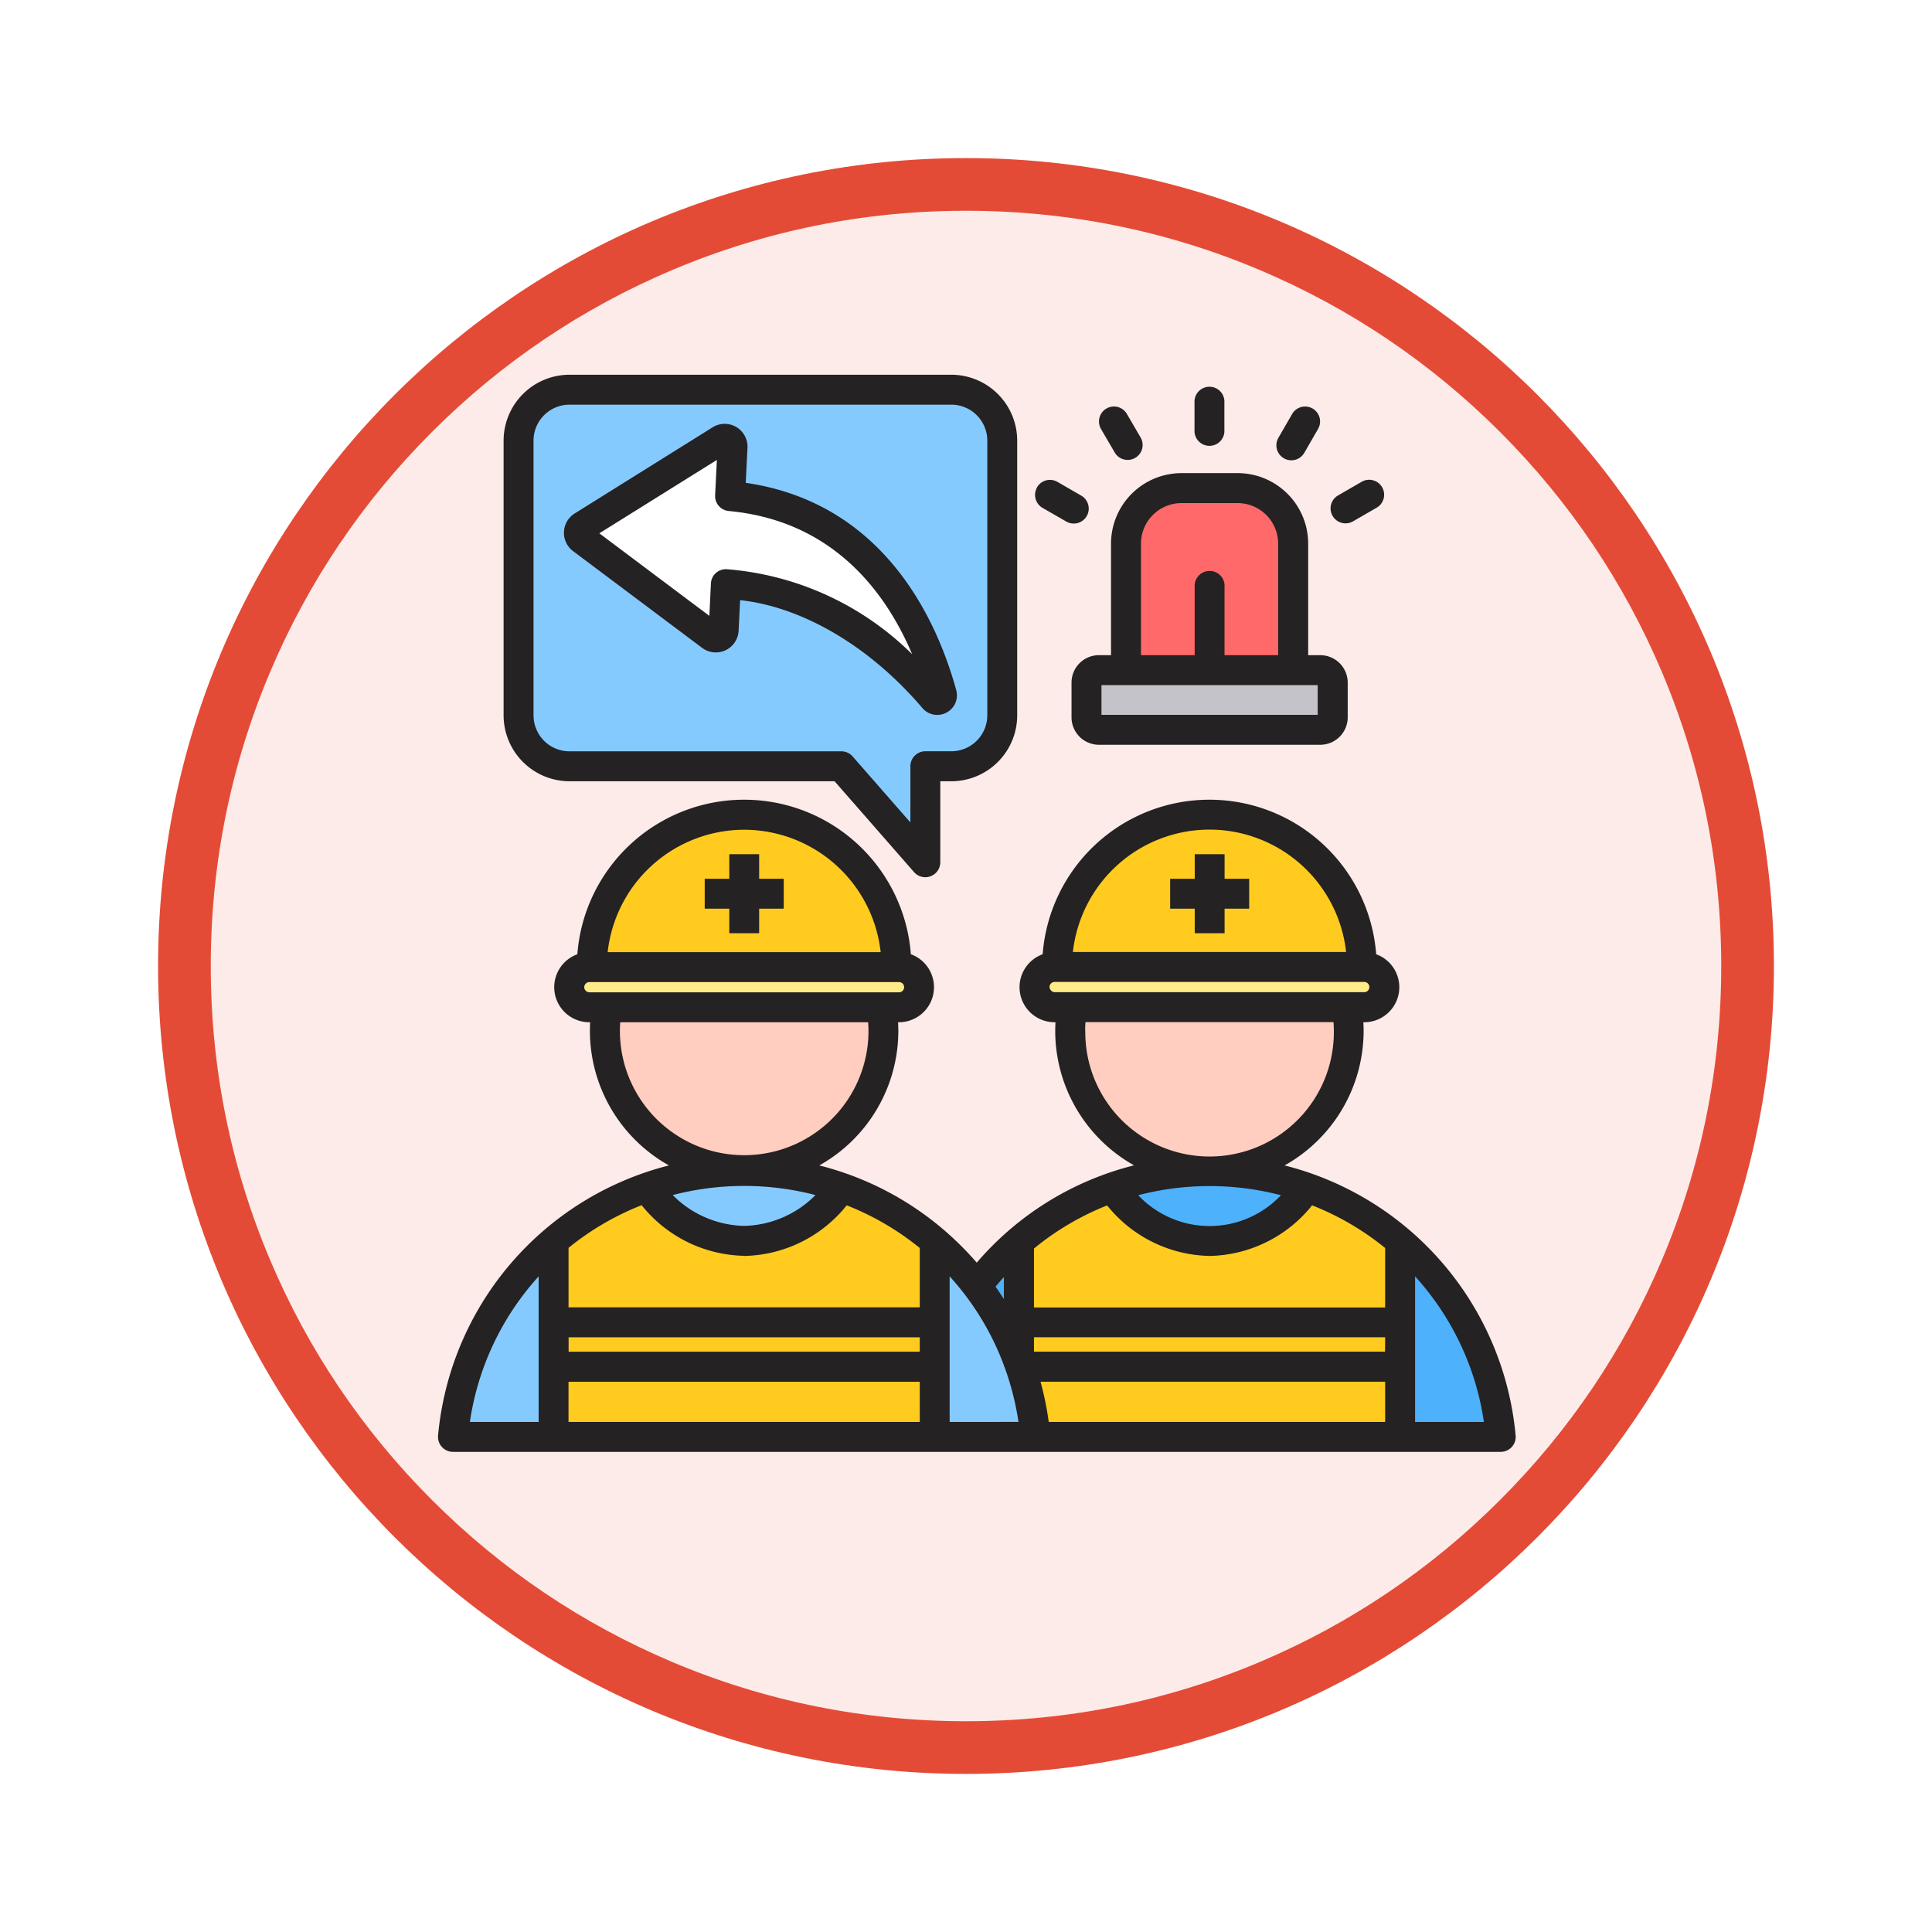 <svg xmlns="http://www.w3.org/2000/svg" xmlns:xlink="http://www.w3.org/1999/xlink" width="110" height="110" viewBox="0 0 110 110">
  <defs>
    <filter id="Trazado_982547" x="0" y="0" width="110" height="110" filterUnits="userSpaceOnUse">
      <feOffset dy="3" input="SourceAlpha"/>
      <feGaussianBlur stdDeviation="3" result="blur"/>
      <feFlood flood-opacity="0.161"/>
      <feComposite operator="in" in2="blur"/>
      <feComposite in="SourceGraphic"/>
    </filter>
  </defs>
  <g id="Grupo_1166182" data-name="Grupo 1166182" transform="translate(-7270.19 -2860.728)">
    <g id="Grupo_1164709" data-name="Grupo 1164709" transform="translate(7279.19 2866.728)">
      <g id="Grupo_1160931" data-name="Grupo 1160931" transform="translate(0)">
        <g id="Grupo_1160749" data-name="Grupo 1160749" transform="translate(0)">
          <g id="Grupo_1158891" data-name="Grupo 1158891" transform="translate(0 0)">
            <g id="Grupo_1157406" data-name="Grupo 1157406" transform="translate(0)">
              <g id="Grupo_1155793" data-name="Grupo 1155793" transform="translate(0)">
                <g id="Grupo_1154704" data-name="Grupo 1154704" transform="translate(0)">
                  <g id="Grupo_1150790" data-name="Grupo 1150790" transform="translate(0)">
                    <g id="Grupo_1154214" data-name="Grupo 1154214" transform="translate(0)">
                      <g id="Grupo_1152583" data-name="Grupo 1152583" transform="translate(0 0)">
                        <g id="Grupo_1146973" data-name="Grupo 1146973" transform="translate(0 0)">
                          <g id="Grupo_1146954" data-name="Grupo 1146954">
                            <g transform="matrix(1, 0, 0, 1, -9, -6)" filter="url(#Trazado_982547)">
                              <g id="Trazado_982547-2" data-name="Trazado 982547" transform="translate(9 6)" fill="#fcebe9">
                                <path d="M 46 90.5 C 39.992 90.5 34.164 89.324 28.679 87.003 C 23.38 84.762 18.621 81.553 14.534 77.466 C 10.446 73.379 7.238 68.62 4.996 63.321 C 2.676 57.836 1.5 52.008 1.5 46 C 1.5 39.992 2.676 34.164 4.996 28.679 C 7.238 23.38 10.446 18.621 14.534 14.534 C 18.621 10.446 23.38 7.238 28.679 4.996 C 34.164 2.676 39.992 1.5 46 1.5 C 52.008 1.5 57.836 2.676 63.321 4.996 C 68.62 7.238 73.379 10.446 77.466 14.534 C 81.554 18.621 84.762 23.38 87.004 28.679 C 89.324 34.164 90.5 39.992 90.5 46 C 90.5 52.008 89.324 57.836 87.004 63.321 C 84.762 68.62 81.554 73.379 77.466 77.466 C 73.379 81.553 68.62 84.762 63.321 87.003 C 57.836 89.324 52.008 90.5 46 90.5 Z" stroke="none"/>
                                <path d="M 46 3 C 40.194 3 34.563 4.136 29.263 6.378 C 24.143 8.544 19.544 11.644 15.594 15.594 C 11.644 19.544 8.544 24.143 6.378 29.263 C 4.137 34.563 3 40.194 3 46 C 3 51.806 4.137 57.437 6.378 62.737 C 8.544 67.857 11.644 72.455 15.594 76.405 C 19.544 80.355 24.143 83.456 29.263 85.622 C 34.563 87.863 40.194 89 46 89 C 51.806 89 57.437 87.863 62.737 85.622 C 67.857 83.456 72.456 80.355 76.406 76.405 C 80.356 72.455 83.456 67.857 85.622 62.737 C 87.864 57.437 89 51.806 89 46 C 89 40.194 87.864 34.563 85.622 29.263 C 83.456 24.143 80.356 19.544 76.406 15.594 C 72.456 11.644 67.857 8.544 62.737 6.378 C 57.437 4.136 51.806 3 46 3 M 46 -7.62939453125e-06 C 71.405 -7.62939453125e-06 92 20.595 92 46 C 92 71.405 71.405 92 46 92 C 20.595 92 7.62939453125e-06 71.405 7.62939453125e-06 46 C 7.62939453125e-06 20.595 20.595 -7.62939453125e-06 46 -7.62939453125e-06 Z" stroke="none" fill="#e44b36"/>
                              </g>
                            </g>
                          </g>
                        </g>
                      </g>
                    </g>
                  </g>
                </g>
              </g>
            </g>
          </g>
        </g>
      </g>
    </g>
    <g id="response_18325261" transform="translate(7291.132 2877.945)">
      <path id="Trazado_1022421" data-name="Trazado 1022421" d="M311.151,139.316h12.06a.68.68,0,0,1,.68.68v1.893a.68.68,0,0,1-.68.68h-12.06a.68.68,0,0,1-.68-.68V140a.68.68,0,0,1,.68-.68Z" transform="translate(-269.162 -118.738)" fill="#c3c3c9"/>
      <path id="Trazado_1022422" data-name="Trazado 1022422" d="M328.167,67.73h9.111v-6.9a3.035,3.035,0,0,0-3.026-3.026h-3.059a3.035,3.035,0,0,0-3.026,3.026v6.9Z" transform="translate(-284.704 -47.152)" fill="#ff6969" fill-rule="evenodd"/>
      <path id="Trazado_1022423" data-name="Trazado 1022423" d="M248.162,372.4a16.65,16.65,0,0,0-16.58,15.136h33.16A16.65,16.65,0,0,0,248.162,372.4Z" transform="translate(-199.877 -323.449)" fill="#4eb1fc" fill-rule="evenodd"/>
      <path id="Trazado_1022424" data-name="Trazado 1022424" d="M303.132,284.215a7.929,7.929,0,1,0,14.875,0Z" transform="translate(-262.286 -245.997)" fill="#ffcec0" fill-rule="evenodd"/>
      <path id="Trazado_1022425" data-name="Trazado 1022425" d="M296.522,215.289v-.88a8.674,8.674,0,1,1,17.348,0v.88H296.522Z" transform="translate(-256.912 -177.071)" fill="#ffcb1f" fill-rule="evenodd"/>
      <path id="Trazado_1022426" data-name="Trazado 1022426" d="M295.023,380.132a6.548,6.548,0,0,1-11.057,0,16.63,16.63,0,0,0-5.322,3.082v11.113h21.7V383.214A16.629,16.629,0,0,0,295.023,380.132Z" transform="translate(-241.21 -330.237)" fill="#ffcb1f" fill-rule="evenodd"/>
      <rect id="Rectángulo_413375" data-name="Rectángulo 413375" width="19.921" height="2.29" rx="1.145" transform="translate(38.324 37.338)" fill="#ffeb87"/>
      <g id="Grupo_1166181" data-name="Grupo 1166181" transform="translate(5.212 4.467)">
        <path id="Trazado_1022427" data-name="Trazado 1022427" d="M69.255,6.981H47.513a2.908,2.908,0,0,0-2.9,2.9V25.522a2.908,2.908,0,0,0,2.9,2.9H62.992l4.783,5.464V28.421h1.48a2.907,2.907,0,0,0,2.9-2.9V9.88a2.907,2.907,0,0,0-2.9-2.9Z" transform="translate(-40.883 -6.981)" fill="#85caff" fill-rule="evenodd"/>
        <path id="Trazado_1022428" data-name="Trazado 1022428" d="M81.428,33.218C89.837,34,92.6,41.288,93.479,44.488a.265.265,0,0,1-.457.242c-3.344-3.925-7.763-6.386-11.836-6.5l-.126,2.613a.445.445,0,0,1-.711.335l-7.354-5.514a.445.445,0,0,1,.031-.733l7.856-4.9a.445.445,0,0,1,.68.4l-.135,2.791Z" transform="translate(-65.652 -27.161)" fill="#fff" fill-rule="evenodd"/>
        <path id="Trazado_1022429" data-name="Trazado 1022429" d="M30.543,372.4a16.65,16.65,0,0,0-16.58,15.136H47.122A16.65,16.65,0,0,0,30.543,372.4Z" transform="translate(-13.963 -327.917)" fill="#85caff" fill-rule="evenodd"/>
        <path id="Trazado_1022430" data-name="Trazado 1022430" d="M85.513,284.215a7.929,7.929,0,1,0,14.875,0H85.513Z" transform="translate(-76.371 -250.465)" fill="#ffcec0" fill-rule="evenodd"/>
        <path id="Trazado_1022431" data-name="Trazado 1022431" d="M78.9,215.289v-.88a8.674,8.674,0,1,1,17.348,0v.88Z" transform="translate(-70.997 -181.539)" fill="#ffcb1f" fill-rule="evenodd"/>
        <path id="Trazado_1022432" data-name="Trazado 1022432" d="M77.4,380.132a6.548,6.548,0,0,1-11.057,0,16.63,16.63,0,0,0-5.322,3.082v11.113h21.7V383.214a16.63,16.63,0,0,0-5.322-3.082Z" transform="translate(-55.294 -334.705)" fill="#ffcb1f" fill-rule="evenodd"/>
      </g>
      <rect id="Rectángulo_413376" data-name="Rectángulo 413376" width="19.921" height="2.29" rx="1.145" transform="translate(11.831 37.338)" fill="#ffeb87"/>
      <path id="Trazado_1022433" data-name="Trazado 1022433" d="M38.1,10.531a.853.853,0,0,1,1.164-.312l1.336.772a.852.852,0,1,1-.852,1.475L38.417,11.7a.851.851,0,0,1-.312-1.164Zm8.969-3.275V5.713a.852.852,0,1,1,1.7,0V7.257a.852.852,0,1,1-1.7,0Zm-5.325-.05a.852.852,0,1,1,1.476-.852L44,7.691a.852.852,0,1,1-1.476.852Zm13.186,4.949a.85.85,0,0,1,.312-1.164l1.336-.772a.852.852,0,1,1,.853,1.475l-1.337.772a.851.851,0,0,1-1.164-.312ZM51.855,7.691l.772-1.336a.852.852,0,1,1,1.476.852l-.772,1.337a.852.852,0,1,1-1.475-.852ZM41.77,21.79H54.082v1.692H41.77Zm2.25-8.055a2.311,2.311,0,0,1,2.308-2.308h3.195a2.311,2.311,0,0,1,2.308,2.308v6.351H48.778V16.2a.852.852,0,1,0-1.7,0v3.885H44.02V13.734Zm-3.954,7.913v1.977a1.563,1.563,0,0,0,1.562,1.562h12.6a1.564,1.564,0,0,0,1.563-1.562V21.648a1.564,1.564,0,0,0-1.563-1.562h-.688V13.734a4.017,4.017,0,0,0-4.013-4.013H46.328a4.017,4.017,0,0,0-4.013,4.013v6.351h-.687A1.563,1.563,0,0,0,40.066,21.648ZM19.874,8.973l-.1,2.014a.853.853,0,0,0,.773.89c5.961.553,8.96,4.652,10.445,8.155A16.864,16.864,0,0,0,20.409,15.19h-.023a.852.852,0,0,0-.851.811l-.089,1.847-6.265-4.7,6.693-4.178Zm-8.191,5.185,7.354,5.514a1.3,1.3,0,0,0,2.075-.975l.084-1.745c3.57.391,7.392,2.638,10.378,6.142a1.106,1.106,0,0,0,.846.393,1.122,1.122,0,0,0,.526-.131,1.11,1.11,0,0,0,.555-1.283c-1.093-3.97-4.092-10.653-11.984-11.8l.1-2a1.3,1.3,0,0,0-1.982-1.163L11.774,12.02a1.3,1.3,0,0,0-.091,2.138ZM9.435,7.871V23.512a2.049,2.049,0,0,0,2.046,2.048H26.961a.851.851,0,0,1,.641.291l3.29,3.758v-3.2a.852.852,0,0,1,.852-.852h1.48a2.05,2.05,0,0,0,2.047-2.048V7.871a2.049,2.049,0,0,0-2.047-2.048H11.482A2.049,2.049,0,0,0,9.435,7.871Zm2.046,19.393H26.575L31.1,32.437a.852.852,0,0,0,.641.291.823.823,0,0,0,.3-.055.851.851,0,0,0,.553-.8V27.265h.628a3.756,3.756,0,0,0,3.751-3.752V7.871a3.755,3.755,0,0,0-3.751-3.752H11.482A3.755,3.755,0,0,0,7.731,7.871V23.512a3.756,3.756,0,0,0,3.751,3.752Zm9.1,7.253h-1.4v-1.7h1.4v-1.4h1.7v1.4h1.4v1.7h-1.4v1.4h-1.7Zm26.5,0h-1.4v-1.7h1.4v-1.4h1.7v1.4h1.4v1.7h-1.4v1.4h-1.7ZM59.627,63.743V55.453a15.706,15.706,0,0,1,3.918,8.289Zm-26.5,0V55.453a15.639,15.639,0,0,1,3.094,5.08V60.6h.025a15.926,15.926,0,0,1,.8,3.141Zm-21.7,0V61.454H31.426v2.289H11.432Zm-1.7-8.29v8.29H5.811a15.712,15.712,0,0,1,3.917-8.29Zm4.626-13.975c0-.163.008-.327.018-.492H28.486c.012.164.02.329.02.492a7.076,7.076,0,1,1-14.153,0Zm-2.032-2.488a.3.3,0,0,1,.293-.292H30.244a.292.292,0,1,1,0,.584H12.615a.3.3,0,0,1-.293-.292Zm9.107-8.965A7.832,7.832,0,0,1,29.2,36.993H13.656a7.83,7.83,0,0,1,7.773-6.968Zm-10,28.9H31.426v.821H11.432v-.821Zm5.934-8.1a16.143,16.143,0,0,1,8.127,0,5.9,5.9,0,0,1-4.063,1.755A5.9,5.9,0,0,1,17.366,50.832Zm4.054,3.458a7.656,7.656,0,0,1-5.826-2.882,15.726,15.726,0,0,0-4.162,2.43v3.386H31.426V53.839a15.706,15.706,0,0,0-4.16-2.43,7.657,7.657,0,0,1-5.826,2.882H21.42Zm14.8,1.207c-.162.179-.321.364-.475.551q.246.349.475.711Zm4.626-14.02c0-.163.006-.327.018-.492H54.983c.012.164.018.329.018.492a7.076,7.076,0,1,1-14.151,0Zm-2.032-2.488a.3.3,0,0,1,.292-.292h17.63a.292.292,0,0,1,0,.584H39.111A.3.3,0,0,1,38.819,38.989Zm9.107-8.965a7.83,7.83,0,0,0-7.773,6.968H55.7a7.83,7.83,0,0,0-7.773-6.968Zm10,29.725H37.928v-.821H57.923ZM43.864,50.834a16.1,16.1,0,0,1,8.125,0,5.581,5.581,0,0,1-8.125,0Zm4.05,3.456a7.66,7.66,0,0,1-5.821-2.875,15.62,15.62,0,0,0-4.165,2.455v3.354H57.923V53.839a15.736,15.736,0,0,0-4.16-2.43,7.659,7.659,0,0,1-5.826,2.882h-.022Zm-9.146,9.452a17.49,17.49,0,0,0-.467-2.289H57.923v2.289Zm26.584.775a.853.853,0,0,1-.848.929H4.852A.854.854,0,0,1,4,64.518,17.508,17.508,0,0,1,17.145,49.138a8.787,8.787,0,0,1-4.5-7.661c0-.163.006-.327.014-.492h-.049a1.995,1.995,0,0,1-.68-3.871,9.522,9.522,0,0,1,18.989,0,1.995,1.995,0,0,1-.68,3.871h-.05c.009.164.016.329.016.492a8.786,8.786,0,0,1-4.5,7.661,17.44,17.44,0,0,1,7.552,4.079,17.722,17.722,0,0,1,1.413,1.456,17.337,17.337,0,0,1,8.956-5.54,8.784,8.784,0,0,1-4.488-7.656c0-.163.006-.327.015-.492h-.05a1.995,1.995,0,0,1-.68-3.871,9.522,9.522,0,0,1,18.989,0,1.995,1.995,0,0,1-.679,3.871h-.051c.009.164.015.329.015.492a8.785,8.785,0,0,1-4.5,7.661A17.507,17.507,0,0,1,65.352,64.518Z" fill="#242222" fill-rule="evenodd"/>
    </g>
  </g>
</svg>
